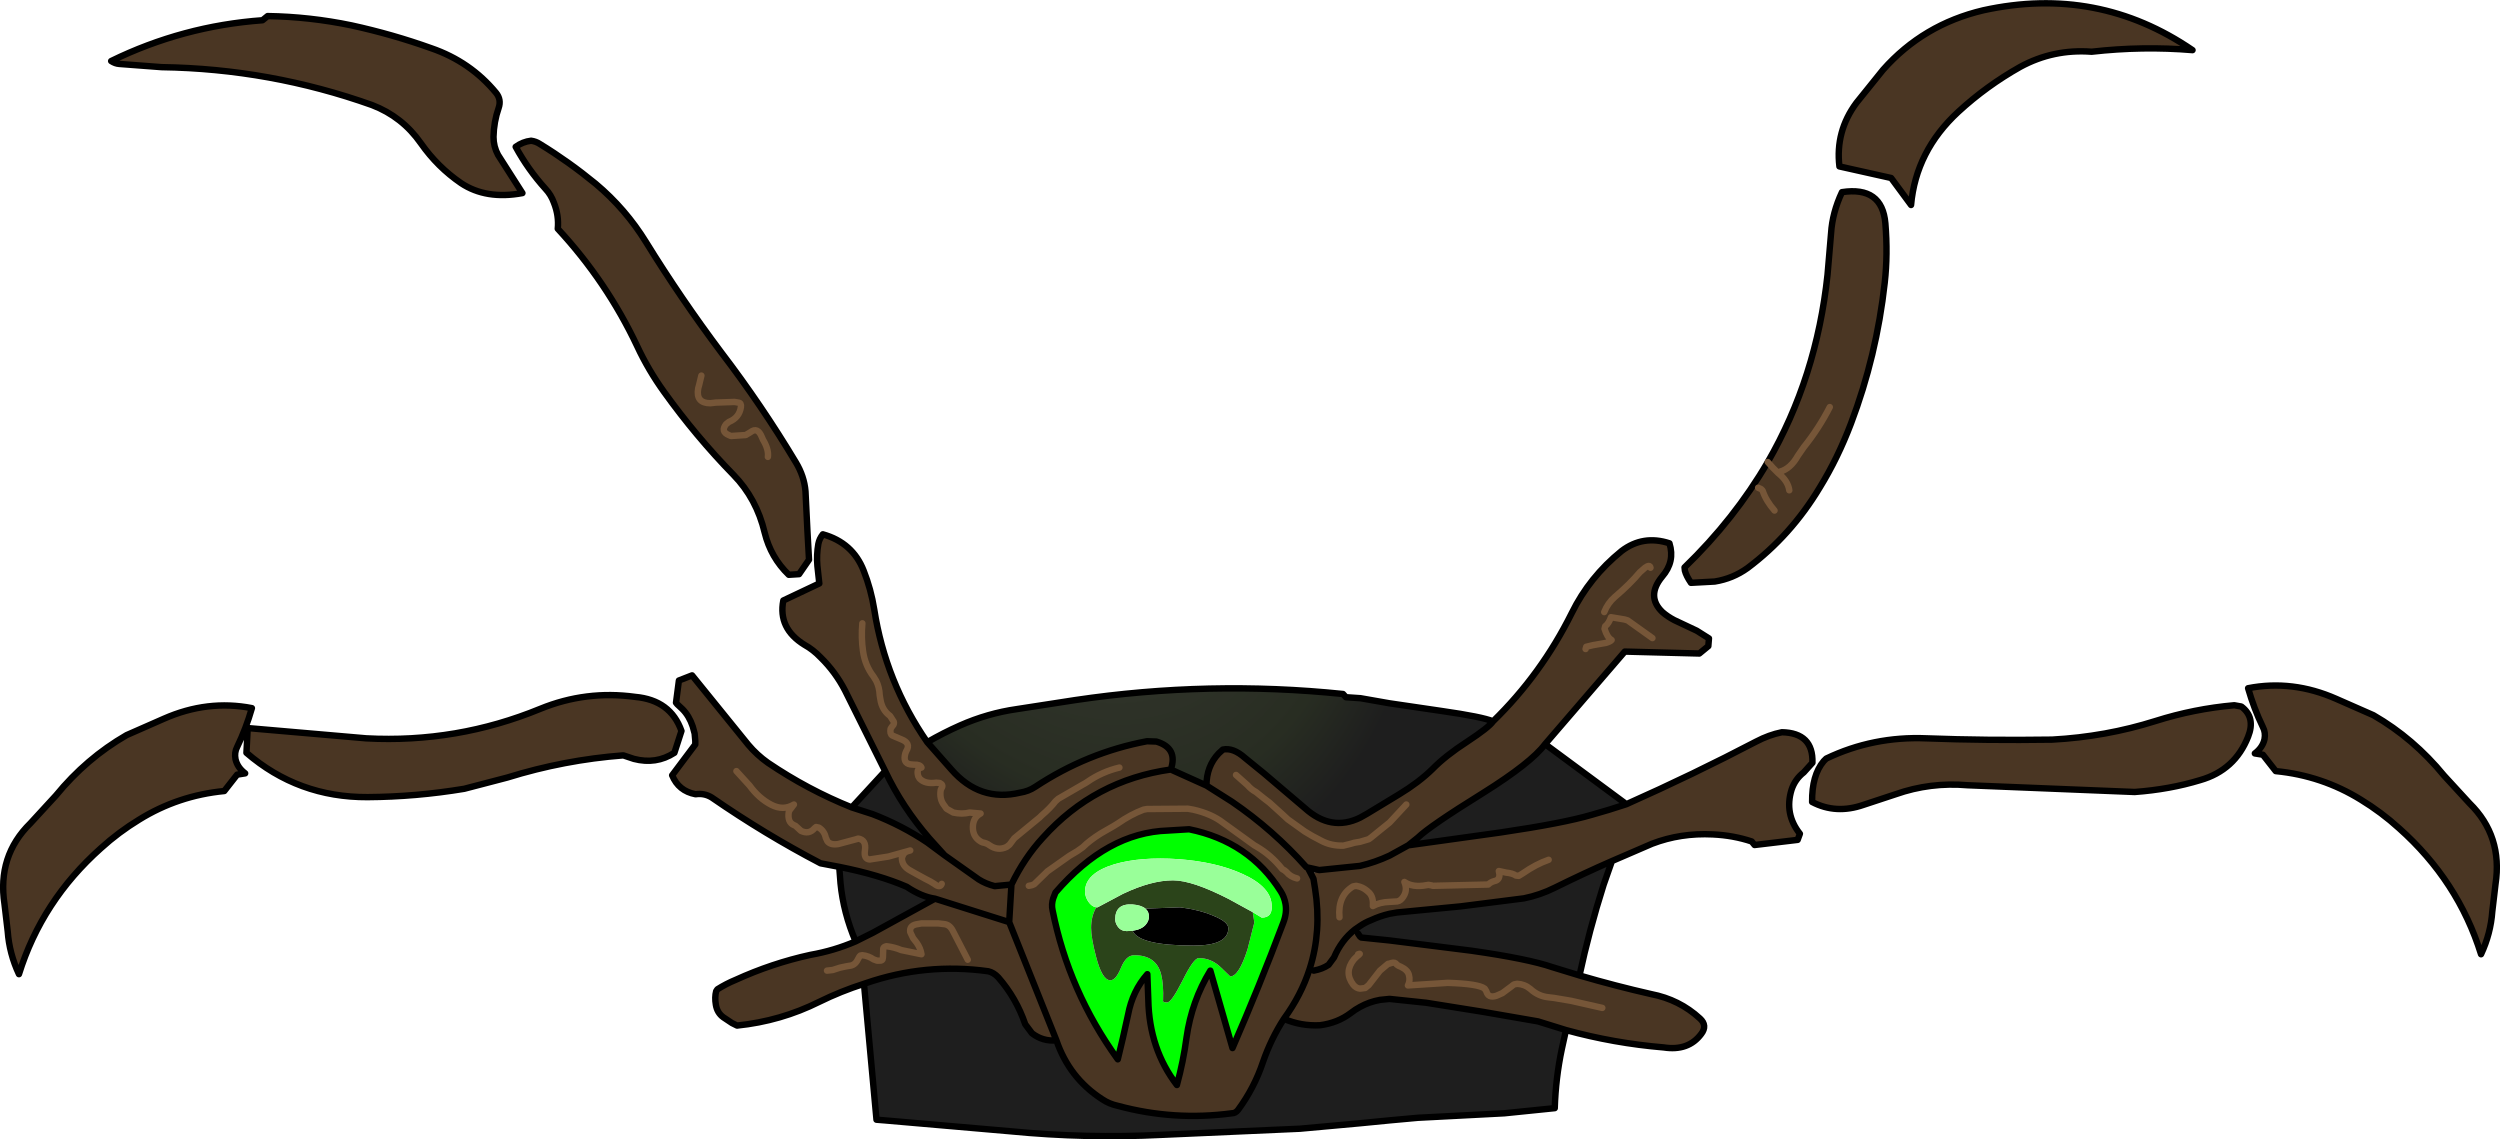 <?xml version="1.0" encoding="UTF-8" standalone="no"?>
<svg xmlns:xlink="http://www.w3.org/1999/xlink" height="177.3px" width="389.05px" xmlns="http://www.w3.org/2000/svg">
  <g transform="matrix(1.0, 0.0, 0.0, 1.0, 190.05, 130.35)">
    <path d="M4.9 11.6 L6.3 12.45 Q7.95 12.45 7.85 10.65 7.85 7.7 3.3 5.65 -0.75 3.8 -6.65 3.35 -12.55 2.95 -16.65 4.15 -21.2 5.55 -21.2 8.4 -21.2 9.15 -20.7 9.95 -20.15 10.75 -19.45 10.85 -20.25 12.25 -20.25 14.05 -20.25 15.6 -19.5 18.45 -18.55 22.2 -17.25 22.2 -16.4 22.2 -15.6 20.25 -14.8 18.3 -13.55 18.3 -10.1 18.3 -9.35 21.3 -8.95 22.9 -9.05 25.35 -9.15 25.65 -8.4 25.65 -7.75 25.65 -6.0 22.2 -4.3 18.75 -3.5 18.75 -1.55 18.75 -0.05 20.2 L1.4 21.6 Q2.75 21.6 4.1 17.35 L5.15 13.2 4.9 11.6 M10.0 10.3 Q10.25 11.7 9.65 13.25 5.95 23.1 1.75 32.75 L-1.7 20.7 Q-4.6 25.45 -5.4 31.1 -5.9 34.85 -6.9 38.5 -11.2 32.9 -11.35 25.25 L-11.5 21.25 Q-13.8 23.85 -14.5 27.55 L-15.3 31.15 -16.1 34.5 Q-23.75 23.9 -26.25 11.3 -26.45 10.4 -26.15 9.45 L-25.8 8.55 Q-17.75 -0.8 -8.3 -1.1 L-5.0 -1.3 Q4.35 0.6 9.25 8.35 9.8 9.2 10.0 10.3" fill="#00ff00" fill-rule="evenodd" stroke="none"/>
    <path d="M103.0 -119.5 Q109.25 -126.55 118.6 -128.75 136.4 -132.65 151.15 -122.55 143.4 -123.2 135.45 -122.3 129.5 -122.75 124.35 -119.95 119.1 -117.0 114.7 -112.95 108.1 -106.85 107.35 -98.45 L104.25 -102.65 96.2 -104.45 Q95.55 -109.9 98.85 -114.35 L103.0 -119.5 M-45.75 -14.85 L-42.0 -10.6 Q-37.55 -5.5 -31.3 -7.0 -30.0 -7.2 -28.95 -7.9 -20.85 -13.25 -11.55 -15.0 L-10.1 -14.95 Q-6.7 -13.95 -7.85 -10.6 L-2.3 -8.1 Q-2.3 -11.1 -0.4 -13.1 L0.25 -13.7 Q1.85 -14.05 3.7 -12.4 L6.65 -10.0 13.0 -4.6 Q17.1 -0.9 21.6 -3.1 L22.75 -3.75 27.7 -6.75 Q30.75 -8.6 32.85 -10.65 34.9 -12.75 38.3 -14.95 41.65 -17.15 42.3 -18.1 49.8 -25.4 54.55 -34.95 57.3 -40.55 62.3 -44.6 65.65 -47.15 69.75 -45.8 70.65 -42.95 68.6 -40.6 66.1 -37.55 68.65 -35.1 69.45 -34.4 70.5 -33.85 L74.0 -32.2 75.9 -31.0 75.8 -29.8 74.4 -28.65 62.8 -28.95 50.4 -14.55 Q48.25 -11.65 40.75 -6.95 32.45 -1.8 30.6 0.0 L29.1 1.2 43.45 -0.8 Q53.25 -2.25 57.65 -3.55 60.35 -4.3 63.05 -5.2 73.5 -9.85 83.25 -14.95 85.25 -16.0 87.25 -16.4 92.15 -16.3 92.0 -11.65 L90.65 -10.15 Q89.3 -9.1 88.75 -7.45 87.6 -3.7 90.05 -0.6 L89.7 0.35 83.0 1.15 82.55 0.6 Q79.7 -0.35 76.5 -0.5 71.5 -0.75 67.05 0.95 L60.8 3.65 Q56.45 5.55 51.9 7.8 49.6 8.95 47.1 9.45 L37.25 10.7 27.35 11.65 26.2 11.85 Q24.7 12.2 23.3 12.85 22.4 13.2 21.6 13.75 L20.8 14.3 21.3 14.95 21.6 15.4 21.8 15.55 26.2 16.0 38.95 17.6 Q47.7 18.85 51.5 20.15 L55.75 21.45 Q61.4 23.1 66.9 24.35 71.3 25.2 74.5 28.15 75.7 29.25 74.7 30.55 72.7 33.25 68.85 32.65 61.1 32.0 53.65 29.95 L49.3 28.6 40.65 27.1 31.9 25.7 26.2 25.1 24.7 25.25 Q23.05 25.55 21.6 26.35 20.85 26.75 20.15 27.3 18.1 28.85 15.35 29.2 12.4 29.35 9.75 28.2 7.75 31.3 6.5 34.9 5.15 38.95 2.6 42.4 2.2 42.9 1.65 42.9 -7.35 44.1 -16.05 41.75 -17.45 41.45 -18.55 40.7 -23.65 37.4 -25.65 31.55 -27.75 31.75 -29.45 30.45 L-30.5 29.05 Q-31.9 24.95 -34.7 21.75 -35.4 21.0 -36.25 20.8 -46.0 19.45 -55.3 22.65 L-55.6 22.75 Q-59.2 23.9 -62.55 25.55 -68.55 28.55 -75.35 29.25 L-76.15 28.85 -77.5 27.95 Q-78.45 27.25 -78.65 26.0 -78.85 24.85 -78.6 23.9 L-78.4 23.6 Q-77.05 22.75 -75.6 22.15 -69.9 19.55 -63.95 18.25 -60.25 17.6 -56.9 16.15 L-54.2 14.8 -44.55 9.5 Q-46.65 9.2 -48.95 7.65 -53.2 5.8 -59.45 4.55 L-62.35 4.0 Q-71.05 -0.55 -79.3 -6.25 -80.45 -6.95 -81.8 -6.75 -84.45 -7.25 -85.45 -9.7 L-81.85 -14.5 -81.85 -15.05 -81.95 -16.2 -82.25 -17.3 Q-82.8 -18.95 -83.85 -20.0 L-84.65 -20.75 -84.85 -21.0 -84.4 -24.45 -82.35 -25.25 -73.6 -14.45 Q-72.25 -12.85 -70.55 -11.65 -64.35 -7.45 -57.5 -4.7 L-54.25 -3.65 Q-49.7 -1.9 -45.75 0.75 L-43.05 2.75 -45.4 0.15 Q-49.65 -4.75 -52.3 -10.35 L-58.55 -22.9 Q-60.05 -25.8 -62.35 -28.05 -63.5 -29.25 -64.85 -30.0 -69.0 -32.55 -68.15 -36.9 L-62.55 -39.55 -62.85 -42.3 Q-63.0 -44.0 -62.7 -45.7 -62.55 -46.5 -62.0 -47.2 -57.35 -45.9 -55.65 -41.55 -54.5 -38.65 -54.0 -35.5 -52.25 -24.25 -45.75 -14.85 M28.8 -5.15 L26.2 -2.35 24.4 -0.9 23.3 0.0 22.95 0.25 21.6 0.65 20.7 0.8 20.2 0.95 19.0 1.25 Q17.1 1.3 15.6 0.5 14.1 -0.25 13.0 -0.95 L10.35 -2.85 9.6 -3.55 7.5 -5.45 6.65 -6.1 5.4 -7.1 Q4.65 -7.5 4.1 -8.15 L2.3 -9.75 4.1 -8.15 Q4.65 -7.5 5.4 -7.1 L6.65 -6.1 7.5 -5.45 9.6 -3.55 10.35 -2.85 13.0 -0.95 Q14.1 -0.25 15.6 0.5 17.1 1.3 19.0 1.25 L20.2 0.95 20.7 0.8 21.6 0.65 22.95 0.25 23.3 0.0 24.4 -0.9 26.2 -2.35 28.8 -5.15 M72.1 -42.05 Q79.9 -49.6 85.05 -58.45 92.65 -71.6 94.35 -87.6 L94.9 -94.05 Q95.1 -97.25 96.6 -100.45 102.85 -101.4 103.35 -95.6 103.75 -90.75 103.25 -86.35 102.0 -75.0 98.0 -64.45 95.95 -59.05 93.15 -54.5 88.65 -47.0 81.9 -41.95 79.6 -40.3 76.8 -39.85 L73.1 -39.65 Q72.35 -40.75 72.15 -41.55 L72.1 -42.05 M56.7 -29.35 L56.8 -29.7 57.85 -29.95 59.85 -30.3 Q60.55 -30.5 60.75 -30.75 60.05 -31.15 59.65 -32.5 L59.75 -32.9 Q60.3 -33.3 60.65 -34.3 L62.75 -33.95 63.25 -33.8 67.1 -31.05 63.25 -33.8 62.75 -33.95 60.65 -34.3 Q60.3 -33.3 59.75 -32.9 L59.65 -32.5 Q60.05 -31.15 60.75 -30.75 60.55 -30.5 59.85 -30.3 L57.85 -29.95 56.8 -29.7 56.7 -29.35 M59.6 -35.1 Q60.15 -36.5 61.25 -37.45 63.6 -39.45 65.15 -41.3 L65.95 -42.0 Q66.7 -42.55 66.8 -42.0 66.7 -42.55 65.95 -42.0 L65.15 -41.3 Q63.6 -39.45 61.25 -37.45 60.15 -36.5 59.6 -35.1 M94.7 -67.0 Q93.05 -63.75 90.65 -60.75 L89.75 -59.45 Q88.6 -57.4 86.95 -56.95 88.6 -57.4 89.75 -59.45 L90.65 -60.75 Q93.05 -63.75 94.7 -67.0 M83.55 -54.45 L84.0 -54.25 84.25 -54.0 Q84.75 -52.45 86.1 -50.9 84.75 -52.45 84.25 -54.0 L84.0 -54.25 83.55 -54.45 M85.05 -58.45 L85.85 -57.55 86.7 -56.7 Q88.2 -55.5 88.4 -54.05 88.2 -55.5 86.7 -56.7 L85.85 -57.55 85.05 -58.45 M91.95 -5.55 Q91.9 -9.7 93.75 -11.9 L94.15 -12.3 Q101.45 -15.8 109.75 -15.45 119.05 -15.1 129.3 -15.25 137.65 -15.7 145.4 -18.15 151.4 -20.05 157.65 -20.6 L158.75 -20.4 Q161.0 -18.7 159.8 -15.7 157.75 -10.5 152.35 -8.95 147.6 -7.5 142.15 -7.1 L116.15 -8.15 Q110.35 -8.65 104.95 -6.75 L99.95 -5.1 Q95.65 -3.6 91.95 -5.55 M194.25 -5.35 Q199.45 -0.25 198.3 7.25 L197.8 11.5 Q197.55 14.95 196.05 18.15 192.5 6.75 183.3 -1.45 180.55 -3.95 177.35 -5.9 171.3 -9.65 164.1 -10.35 L162.1 -12.9 160.85 -13.1 Q162.05 -14.0 162.35 -15.3 162.55 -16.35 162.1 -17.2 160.7 -20.1 159.8 -23.25 166.7 -24.6 173.5 -21.6 L179.3 -19.05 Q185.55 -15.45 190.3 -9.65 L194.25 -5.35 M59.3 26.5 L54.45 25.4 51.8 24.95 50.95 24.85 Q49.35 24.7 48.1 23.55 47.2 22.8 46.05 22.75 L45.55 22.85 45.1 23.2 43.75 24.2 42.85 24.6 Q41.55 25.05 41.25 23.9 L41.0 23.5 Q40.05 22.75 35.25 22.6 L29.05 23.0 Q29.45 22.25 29.2 21.35 29.0 20.6 27.95 20.1 L27.6 19.95 27.3 19.75 Q27.1 19.35 26.5 19.5 L26.2 19.6 25.95 19.65 24.7 20.7 22.95 22.95 22.4 23.4 21.6 23.5 Q21.0 23.45 20.55 22.9 19.05 20.95 20.65 18.95 L21.1 18.5 Q21.9 17.9 21.3 18.15 21.9 17.9 21.1 18.5 L20.65 18.95 Q19.05 20.95 20.55 22.9 21.0 23.45 21.6 23.5 L22.4 23.4 22.95 22.95 24.7 20.7 25.95 19.65 26.2 19.6 26.5 19.5 Q27.1 19.35 27.3 19.75 L27.6 19.95 27.95 20.1 Q29.0 20.6 29.2 21.35 29.45 22.25 29.05 23.0 L35.25 22.6 Q40.05 22.75 41.0 23.5 L41.25 23.9 Q41.55 25.05 42.85 24.6 L43.75 24.2 45.1 23.2 45.55 22.85 46.05 22.75 Q47.2 22.8 48.1 23.55 49.35 24.7 50.95 24.85 L51.8 24.95 54.45 25.4 59.3 26.5 M50.95 3.45 Q48.95 4.15 46.95 5.55 L46.3 5.95 45.85 5.9 Q45.35 5.55 44.35 5.45 L43.2 5.2 43.3 5.75 Q43.3 6.6 42.55 6.75 41.95 6.9 41.55 7.3 L32.9 7.5 32.8 7.45 32.25 7.35 31.95 7.4 Q29.8 7.8 28.5 6.9 29.1 8.3 28.15 9.45 27.7 10.0 27.05 9.95 L26.2 10.0 Q24.65 10.05 23.6 10.65 23.7 9.3 23.05 8.6 22.35 7.9 21.6 7.65 L21.0 7.5 20.5 7.6 Q18.1 9.05 18.4 12.4 18.1 9.05 20.5 7.6 L21.0 7.5 21.6 7.65 Q22.35 7.9 23.05 8.6 23.7 9.3 23.6 10.65 24.65 10.05 26.2 10.0 L27.05 9.95 Q27.7 10.0 28.15 9.45 29.1 8.3 28.5 6.9 29.8 7.8 31.95 7.4 L32.25 7.35 32.8 7.45 32.9 7.5 41.55 7.3 Q41.95 6.9 42.55 6.75 43.3 6.6 43.3 5.75 L43.2 5.2 44.35 5.45 Q45.35 5.55 45.85 5.9 L46.3 5.95 46.95 5.55 Q48.95 4.15 50.95 3.45 M15.25 5.05 L21.6 4.4 Q23.95 3.85 26.2 2.8 L29.1 1.2 26.2 2.8 Q23.95 3.85 21.6 4.4 L15.25 5.05 13.45 4.65 14.0 5.7 15.25 5.05 M9.75 28.2 Q12.45 24.5 13.75 20.45 15.65 14.55 14.6 7.95 L14.35 6.4 14.0 5.7 14.35 6.4 14.6 7.95 Q15.65 14.55 13.75 20.45 12.45 24.5 9.75 28.2 M-2.3 -8.1 L1.65 -5.6 Q8.1 -1.2 13.25 4.6 L13.45 4.65 13.25 4.6 Q8.1 -1.2 1.65 -5.6 L-2.3 -8.1 M-29.95 7.5 L-29.45 7.4 -29.1 7.25 -27.3 5.5 -27.05 5.25 -23.65 2.85 -22.4 2.1 -21.55 1.5 Q-20.5 0.45 -18.75 -0.65 L-16.75 -1.8 -16.1 -2.2 Q-14.1 -3.6 -12.1 -4.35 L-11.55 -4.45 -5.2 -4.5 -4.35 -4.35 Q-1.5 -3.7 0.3 -2.3 L5.15 1.2 5.5 1.4 Q7.75 2.7 9.5 4.9 L9.85 5.1 10.15 5.35 Q10.75 6.1 11.8 6.35 10.75 6.1 10.15 5.35 L9.85 5.1 9.5 4.9 Q7.75 2.7 5.5 1.4 L5.15 1.2 0.3 -2.3 Q-1.5 -3.7 -4.35 -4.35 L-5.2 -4.5 -11.55 -4.45 -12.1 -4.35 Q-14.1 -3.6 -16.1 -2.2 L-16.75 -1.8 -18.75 -0.65 Q-20.5 0.45 -21.55 1.5 L-22.4 2.1 -23.65 2.85 -27.05 5.25 -27.3 5.5 -29.1 7.25 -29.45 7.4 -29.95 7.5 M10.0 10.3 Q9.8 9.2 9.25 8.35 4.35 0.6 -5.0 -1.3 L-8.3 -1.1 Q-17.75 -0.8 -25.8 8.55 L-26.15 9.45 Q-26.45 10.4 -26.25 11.3 -23.75 23.9 -16.1 34.5 L-15.3 31.15 -14.5 27.55 Q-13.8 23.85 -11.5 21.25 L-11.35 25.25 Q-11.2 32.9 -6.9 38.5 -5.9 34.85 -5.4 31.1 -4.6 25.45 -1.7 20.7 L1.75 32.75 Q5.95 23.1 9.65 13.25 10.25 11.7 10.0 10.3 M14.4 20.7 Q15.75 20.45 16.7 19.8 L17.55 18.65 Q18.7 15.95 20.8 14.3 18.7 15.95 17.55 18.65 L16.7 19.8 Q15.75 20.45 14.4 20.7 M-105.15 -100.95 Q-107.9 -104.0 -109.8 -107.5 -108.7 -108.3 -107.4 -108.45 -106.65 -108.35 -106.05 -107.95 -101.55 -105.2 -97.35 -101.75 -92.7 -97.85 -89.5 -92.65 -84.1 -83.9 -77.8 -75.5 -71.5 -67.25 -66.2 -58.4 -64.9 -56.25 -64.7 -53.9 L-64.4 -47.75 -64.15 -43.25 -65.7 -41.0 -67.3 -40.9 Q-70.1 -43.6 -71.05 -47.45 -72.3 -52.75 -75.9 -56.45 -81.75 -62.45 -86.7 -69.35 -89.15 -72.75 -90.9 -76.5 -95.65 -86.55 -103.25 -94.75 -103.05 -96.8 -103.85 -98.8 -104.3 -100.05 -105.15 -100.95 M-185.3 -2.25 L-181.35 -6.55 Q-176.6 -12.35 -170.35 -15.95 L-164.55 -18.5 Q-157.75 -21.5 -150.85 -20.15 -151.75 -17.0 -153.15 -14.1 -153.6 -13.25 -153.4 -12.2 -153.1 -10.9 -151.9 -10.0 L-153.15 -9.8 -155.15 -7.25 Q-162.35 -6.55 -168.4 -2.8 -171.6 -0.85 -174.35 1.65 -183.55 9.85 -187.1 21.25 -188.6 18.05 -188.85 14.6 L-189.35 10.35 Q-190.5 2.85 -185.3 -2.25 M-171.5 -120.4 Q-172.15 -120.45 -172.75 -120.85 -161.6 -126.3 -149.2 -127.2 L-148.4 -127.85 Q-141.85 -127.75 -135.35 -126.4 -128.95 -125.0 -122.95 -122.85 -116.85 -120.75 -112.85 -115.9 -112.0 -114.85 -112.45 -113.55 -113.2 -111.4 -113.25 -109.05 -113.25 -107.55 -112.55 -106.25 L-108.75 -100.3 Q-114.4 -99.25 -118.3 -101.85 -121.95 -104.35 -124.55 -108.05 -127.45 -112.2 -132.15 -114.0 -148.0 -119.65 -164.9 -119.9 L-171.5 -120.4 M-80.9 -71.9 L-81.25 -70.45 -81.4 -69.9 Q-81.8 -67.6 -79.5 -67.6 L-78.65 -67.7 -75.75 -67.8 -75.15 -67.7 Q-74.65 -67.65 -74.75 -67.0 -75.0 -65.35 -76.6 -64.7 L-77.05 -64.35 Q-77.95 -63.2 -76.65 -62.65 L-76.3 -62.5 -74.0 -62.65 -73.25 -63.1 Q-72.15 -63.95 -71.5 -62.35 L-71.3 -61.9 Q-70.4 -60.4 -70.55 -59.25 -70.4 -60.4 -71.3 -61.9 L-71.5 -62.35 Q-72.15 -63.95 -73.25 -63.1 L-74.0 -62.65 -76.3 -62.5 -76.65 -62.65 Q-77.95 -63.2 -77.05 -64.35 L-76.6 -64.7 Q-75.0 -65.35 -74.75 -67.0 -74.65 -67.65 -75.15 -67.7 L-75.75 -67.8 -78.65 -67.7 -79.5 -67.6 Q-81.8 -67.6 -81.4 -69.9 L-81.25 -70.45 -80.9 -71.9 M-151.7 -13.2 L-151.5 -17.05 -133.05 -15.45 Q-118.95 -14.7 -105.95 -20.05 -98.85 -22.95 -91.2 -21.9 -85.7 -21.4 -84.0 -16.6 L-85.1 -13.2 Q-87.95 -11.35 -91.4 -12.25 L-93.05 -12.8 Q-102.25 -12.1 -111.1 -9.35 L-117.8 -7.6 Q-125.3 -6.35 -132.85 -6.3 -143.65 -6.25 -151.7 -13.2 M-75.45 -10.35 L-73.4 -8.1 Q-71.95 -6.1 -70.0 -5.1 -68.15 -4.15 -66.5 -5.15 L-67.15 -4.3 -67.3 -4.0 Q-67.55 -2.4 -66.5 -1.95 -66.2 -1.85 -66.05 -1.65 L-65.4 -1.05 Q-64.15 -0.45 -63.3 -1.45 L-63.05 -1.65 -62.6 -1.55 Q-61.75 -1.0 -61.55 0.0 L-61.3 0.55 Q-60.8 1.2 -59.6 1.0 L-56.8 0.25 -56.5 0.15 Q-55.2 0.35 -55.45 2.0 -55.65 3.35 -54.7 3.4 L-51.8 2.95 -48.75 2.1 Q-49.2 2.2 -49.5 2.65 L-49.7 3.15 Q-49.7 4.45 -48.35 5.15 L-47.55 5.6 -46.0 6.45 Q-45.25 6.8 -44.65 7.2 -43.75 7.9 -43.5 7.2 -43.75 7.9 -44.65 7.2 -45.25 6.8 -46.0 6.45 L-47.55 5.6 -48.35 5.15 Q-49.7 4.45 -49.7 3.15 L-49.5 2.65 Q-49.2 2.2 -48.75 2.1 L-51.8 2.95 -54.7 3.4 Q-55.65 3.35 -55.45 2.0 -55.2 0.35 -56.5 0.15 L-56.8 0.25 -59.6 1.0 Q-60.8 1.2 -61.3 0.55 L-61.55 0.0 Q-61.75 -1.0 -62.6 -1.55 L-63.05 -1.65 -63.3 -1.45 Q-64.15 -0.45 -65.4 -1.05 L-66.05 -1.65 Q-66.2 -1.85 -66.5 -1.95 -67.55 -2.4 -67.3 -4.0 L-67.15 -4.3 -66.5 -5.15 Q-68.15 -4.15 -70.0 -5.1 -71.95 -6.1 -73.4 -8.1 L-75.45 -10.35 M-55.85 -33.35 Q-56.05 -31.1 -55.75 -29.05 -55.45 -26.8 -54.1 -25.05 L-53.7 -24.4 Q-53.2 -23.4 -53.15 -22.15 L-53.05 -21.55 Q-52.8 -19.85 -51.55 -18.95 L-51.35 -18.65 -51.1 -18.25 Q-50.7 -17.8 -51.25 -17.25 L-51.45 -16.95 Q-51.6 -16.15 -51.2 -15.9 L-50.75 -15.7 -49.8 -15.3 Q-48.25 -14.7 -49.0 -13.5 L-49.15 -13.15 Q-49.6 -11.6 -48.4 -11.4 L-47.8 -11.35 Q-46.85 -11.4 -46.65 -10.9 -47.5 -10.75 -47.15 -9.55 L-46.95 -9.2 Q-46.1 -8.3 -44.35 -8.55 L-43.8 -8.5 Q-43.2 -8.2 -43.5 -7.75 L-43.65 -7.45 Q-43.9 -6.0 -43.1 -5.0 L-42.75 -4.5 -41.7 -3.9 Q-40.35 -3.6 -39.15 -3.9 L-37.45 -3.75 Q-38.6 -3.15 -38.65 -1.7 -38.7 -0.15 -37.45 0.6 L-37.15 0.75 Q-36.5 0.85 -36.05 1.2 -34.75 2.1 -33.4 1.45 L-32.95 1.1 -32.2 0.1 -28.25 -3.15 -27.95 -3.45 Q-26.6 -4.6 -25.8 -5.65 L-25.35 -6.05 -21.55 -8.25 Q-21.15 -8.45 -20.8 -8.7 -18.55 -10.25 -15.85 -10.9 -18.55 -10.25 -20.8 -8.7 -21.15 -8.45 -21.55 -8.25 L-25.35 -6.05 -25.8 -5.65 Q-26.6 -4.6 -27.95 -3.45 L-28.25 -3.15 -32.2 0.1 -32.95 1.1 -33.4 1.45 Q-34.75 2.1 -36.05 1.2 -36.5 0.85 -37.15 0.75 L-37.45 0.6 Q-38.7 -0.15 -38.65 -1.7 -38.6 -3.15 -37.45 -3.75 L-39.15 -3.9 Q-40.35 -3.6 -41.7 -3.9 L-42.75 -4.5 -43.1 -5.0 Q-43.9 -6.0 -43.65 -7.45 L-43.5 -7.75 Q-43.2 -8.2 -43.8 -8.5 L-44.35 -8.55 Q-46.1 -8.3 -46.95 -9.2 L-47.15 -9.55 Q-47.5 -10.75 -46.65 -10.9 -46.85 -11.4 -47.8 -11.35 L-48.4 -11.4 Q-49.6 -11.6 -49.15 -13.15 L-49.0 -13.5 Q-48.25 -14.7 -49.8 -15.3 L-50.75 -15.7 -51.2 -15.9 Q-51.6 -16.15 -51.45 -16.95 L-51.25 -17.25 Q-50.7 -17.8 -51.1 -18.25 L-51.35 -18.65 -51.55 -18.95 Q-52.8 -19.85 -53.05 -21.55 L-53.15 -22.15 Q-53.2 -23.4 -53.7 -24.4 L-54.1 -25.05 Q-55.45 -26.8 -55.75 -29.05 -56.05 -31.1 -55.85 -33.35 M-25.65 31.55 L-33.0 13.15 -32.65 7.3 -35.25 7.55 Q-36.65 7.2 -37.75 6.5 L-43.05 2.75 -37.75 6.5 Q-36.65 7.2 -35.25 7.55 L-32.65 7.3 Q-30.65 3.15 -27.75 0.0 -19.7 -8.95 -7.85 -10.6 -19.7 -8.95 -27.75 0.0 -30.65 3.15 -32.65 7.3 L-33.0 13.15 -25.65 31.55 M-48.4 2.0 L-48.75 2.1 -48.4 2.0 M-33.0 13.15 L-44.55 9.5 -33.0 13.15 M-61.35 20.7 L-60.45 20.6 -60.15 20.5 Q-59.35 20.2 -58.45 20.05 L-57.9 19.95 Q-57.0 19.9 -56.55 18.95 L-56.3 18.5 -56.15 18.35 -55.85 18.3 Q-54.9 18.4 -54.1 18.95 L-53.55 19.15 -53.25 19.15 Q-52.65 19.2 -52.65 18.7 L-52.6 17.25 Q-52.55 17.0 -52.1 16.9 -50.85 17.05 -49.8 17.5 L-46.65 18.15 Q-46.8 17.2 -47.4 16.35 L-47.95 15.65 -48.4 14.7 Q-48.55 13.75 -47.5 13.5 L-46.65 13.35 -44.05 13.35 -43.2 13.45 Q-42.3 13.5 -41.8 14.45 L-39.45 19.0 -41.8 14.45 Q-42.3 13.5 -43.2 13.45 L-44.05 13.35 -46.65 13.35 -47.5 13.5 Q-48.55 13.75 -48.4 14.7 L-47.95 15.65 -47.4 16.35 Q-46.8 17.2 -46.65 18.15 L-49.8 17.5 Q-50.85 17.05 -52.1 16.9 -52.55 17.0 -52.6 17.25 L-52.65 18.7 Q-52.65 19.2 -53.25 19.15 L-53.55 19.15 -54.1 18.95 Q-54.9 18.4 -55.85 18.3 L-56.15 18.35 -56.3 18.5 -56.55 18.95 Q-57.0 19.9 -57.9 19.95 L-58.45 20.05 Q-59.35 20.2 -60.15 20.5 L-60.45 20.6 -61.35 20.7" fill="#4a3623" fill-rule="evenodd" stroke="none"/>
    <path d="M-45.75 -14.85 Q-43.25 -16.3 -40.65 -17.45 -36.35 -19.35 -31.8 -20.0 L-22.75 -21.4 Q-1.9 -24.5 18.95 -22.35 L19.4 -21.85 21.6 -21.7 21.65 -21.7 26.2 -20.9 34.35 -19.7 Q40.6 -18.8 42.3 -18.1 41.65 -17.15 38.3 -14.95 34.9 -12.75 32.85 -10.65 30.75 -8.6 27.7 -6.75 L22.75 -3.75 21.6 -3.1 Q17.1 -0.9 13.0 -4.6 L6.65 -10.0 3.7 -12.4 Q1.85 -14.05 0.25 -13.7 L-0.4 -13.1 Q-2.3 -11.1 -2.3 -8.1 L-7.85 -10.6 Q-6.7 -13.95 -10.1 -14.95 L-11.55 -15.0 Q-20.85 -13.25 -28.95 -7.9 -30.0 -7.2 -31.3 -7.0 -37.55 -5.5 -42.0 -10.6 L-45.75 -14.85 M50.4 -14.55 L63.05 -5.2 Q60.35 -4.3 57.65 -3.55 53.25 -2.25 43.45 -0.8 L29.1 1.2 30.6 0.0 Q32.45 -1.8 40.75 -6.95 48.25 -11.65 50.4 -14.55 M60.8 3.65 L59.5 7.35 Q57.25 14.45 55.75 21.45 L51.5 20.15 Q47.7 18.85 38.95 17.6 L26.2 16.0 21.8 15.55 21.6 15.4 21.3 14.95 20.8 14.3 21.6 13.75 Q22.4 13.2 23.3 12.85 24.7 12.2 26.2 11.85 L27.35 11.65 37.25 10.7 47.1 9.45 Q49.6 8.95 51.9 7.8 56.45 5.55 60.8 3.65 M53.65 29.95 L53.0 32.9 Q52.05 37.4 51.9 42.1 L44.05 42.9 30.6 43.6 26.2 44.0 21.6 44.45 12.25 45.3 -9.2 46.25 Q-21.0 46.85 -32.8 45.7 L-52.4 44.0 -53.65 43.9 -55.6 22.75 -55.3 22.65 Q-46.0 19.45 -36.25 20.8 -35.4 21.0 -34.7 21.75 -31.9 24.95 -30.5 29.05 L-29.45 30.45 Q-27.75 31.75 -25.65 31.55 -23.65 37.4 -18.55 40.7 -17.45 41.45 -16.05 41.75 -7.35 44.1 1.65 42.9 2.2 42.9 2.6 42.4 5.15 38.95 6.5 34.9 7.75 31.3 9.75 28.2 12.4 29.35 15.35 29.2 18.1 28.85 20.15 27.3 20.85 26.75 21.6 26.35 23.05 25.55 24.7 25.25 L26.2 25.1 31.9 25.7 40.65 27.1 49.3 28.6 53.65 29.95 M-56.9 16.15 Q-58.8 11.7 -59.25 7.1 L-59.45 4.55 Q-53.2 5.8 -48.95 7.65 -46.65 9.2 -44.55 9.5 L-54.2 14.8 -56.9 16.15 M-57.5 -4.7 L-52.3 -10.35 Q-49.65 -4.75 -45.4 0.15 L-45.75 0.75 Q-49.7 -1.9 -54.25 -3.65 L-57.5 -4.7 M15.25 5.05 L14.0 5.7 13.45 4.65 15.25 5.05" fill="url(#gradient0)" fill-rule="evenodd" stroke="none"/>
    <path d="M-19.45 10.85 L-19.25 10.85 -15.3 8.75 Q-10.9 6.65 -7.5 6.65 -4.5 6.65 1.15 9.55 L4.9 11.6 5.15 13.2 4.1 17.35 Q2.75 21.6 1.4 21.6 L-0.05 20.2 Q-1.55 18.75 -3.5 18.75 -4.3 18.75 -6.0 22.2 -7.75 25.65 -8.4 25.65 -9.15 25.65 -9.05 25.35 -8.95 22.9 -9.35 21.3 -10.1 18.3 -13.55 18.3 -14.8 18.3 -15.6 20.25 -16.4 22.2 -17.25 22.2 -18.55 22.2 -19.5 18.45 -20.25 15.6 -20.25 14.05 -20.25 12.25 -19.45 10.85 M-13.8 14.5 Q-12.75 16.8 -4.3 16.8 1.1 16.8 1.1 14.1 1.1 13.1 -1.25 12.15 -3.5 11.2 -6.4 10.85 L-11.8 11.05 Q-12.45 10.5 -13.85 10.4 -16.5 10.25 -16.5 12.7 -16.5 13.3 -16.1 13.85 -15.6 14.55 -14.7 14.55 L-13.8 14.5" fill="#2b441a" fill-rule="evenodd" stroke="none"/>
    <path d="M-11.8 11.05 L-6.4 10.85 Q-3.5 11.2 -1.25 12.15 1.1 13.1 1.1 14.1 1.1 16.8 -4.3 16.8 -12.75 16.8 -13.8 14.5 -12.4 14.3 -11.75 13.55 -11.25 12.95 -11.25 12.3 -11.25 11.5 -11.8 11.05" fill="#000000" fill-rule="evenodd" stroke="none"/>
    <path d="M4.9 11.6 L1.15 9.55 Q-4.5 6.65 -7.5 6.65 -10.9 6.65 -15.3 8.75 L-19.25 10.85 -19.45 10.85 Q-20.15 10.75 -20.7 9.95 -21.2 9.15 -21.2 8.4 -21.2 5.55 -16.65 4.15 -12.55 2.95 -6.65 3.35 -0.75 3.8 3.3 5.65 7.85 7.7 7.85 10.65 7.95 12.45 6.3 12.45 L4.9 11.6 M-11.8 11.05 Q-11.25 11.5 -11.25 12.3 -11.25 12.95 -11.75 13.55 -12.4 14.3 -13.8 14.5 L-14.7 14.55 Q-15.6 14.55 -16.1 13.85 -16.5 13.3 -16.5 12.7 -16.5 10.25 -13.85 10.4 -12.45 10.5 -11.8 11.05" fill="#99ff99" fill-rule="evenodd" stroke="none"/>
    <path d="M103.0 -119.5 L98.85 -114.35 Q95.55 -109.9 96.2 -104.45 L104.25 -102.65 107.35 -98.45 Q108.1 -106.85 114.7 -112.95 119.1 -117.0 124.35 -119.95 129.5 -122.75 135.45 -122.3 143.4 -123.2 151.15 -122.55 136.4 -132.65 118.6 -128.75 109.25 -126.55 103.0 -119.5 M42.3 -18.1 Q40.6 -18.8 34.35 -19.7 L26.2 -20.9 21.65 -21.7 21.6 -21.7 19.4 -21.85 18.95 -22.35 Q-1.9 -24.5 -22.75 -21.4 L-31.8 -20.0 Q-36.35 -19.35 -40.65 -17.45 -43.25 -16.3 -45.75 -14.85 L-42.0 -10.6 Q-37.55 -5.5 -31.3 -7.0 -30.0 -7.2 -28.95 -7.9 -20.85 -13.25 -11.55 -15.0 L-10.1 -14.95 Q-6.7 -13.95 -7.85 -10.6 L-2.3 -8.1 Q-2.3 -11.1 -0.4 -13.1 L0.25 -13.7 Q1.85 -14.05 3.7 -12.4 L6.65 -10.0 13.0 -4.6 Q17.1 -0.9 21.6 -3.1 L22.75 -3.75 27.7 -6.75 Q30.75 -8.6 32.85 -10.65 34.9 -12.75 38.3 -14.95 41.65 -17.15 42.3 -18.1 49.8 -25.4 54.55 -34.95 57.3 -40.55 62.3 -44.6 65.65 -47.15 69.75 -45.8 70.65 -42.95 68.6 -40.6 66.1 -37.55 68.65 -35.1 69.45 -34.4 70.5 -33.85 L74.0 -32.2 75.9 -31.0 75.8 -29.8 74.4 -28.65 62.8 -28.95 50.4 -14.55 63.05 -5.2 Q73.5 -9.85 83.25 -14.95 85.25 -16.0 87.25 -16.4 92.15 -16.3 92.0 -11.65 L90.65 -10.15 Q89.3 -9.1 88.75 -7.45 87.6 -3.7 90.05 -0.6 L89.7 0.35 83.0 1.15 82.55 0.6 Q79.7 -0.35 76.5 -0.5 71.5 -0.75 67.05 0.95 L60.8 3.65 59.5 7.35 Q57.25 14.45 55.75 21.45 61.4 23.1 66.9 24.35 71.3 25.2 74.5 28.15 75.7 29.25 74.7 30.55 72.7 33.25 68.85 32.65 61.1 32.0 53.65 29.95 L53.0 32.9 Q52.05 37.4 51.9 42.1 L44.05 42.9 30.6 43.6 26.2 44.0 21.6 44.45 12.25 45.3 -9.2 46.25 Q-21.0 46.85 -32.8 45.7 L-52.4 44.0 -53.65 43.9 -55.6 22.75 Q-59.2 23.9 -62.55 25.55 -68.55 28.55 -75.35 29.25 L-76.15 28.85 -77.5 27.95 Q-78.45 27.25 -78.65 26.0 -78.85 24.85 -78.6 23.9 L-78.4 23.6 Q-77.05 22.75 -75.6 22.15 -69.9 19.55 -63.95 18.25 -60.25 17.6 -56.9 16.15 -58.8 11.7 -59.25 7.1 L-59.45 4.55 -62.35 4.0 Q-71.05 -0.55 -79.3 -6.25 -80.45 -6.95 -81.8 -6.75 -84.45 -7.25 -85.45 -9.7 L-81.85 -14.5 -81.85 -15.05 -81.95 -16.2 -82.25 -17.3 Q-82.8 -18.95 -83.85 -20.0 L-84.65 -20.75 -84.85 -21.0 -84.4 -24.45 -82.35 -25.25 -73.6 -14.45 Q-72.25 -12.85 -70.55 -11.65 -64.35 -7.45 -57.5 -4.7 L-52.3 -10.35 -58.55 -22.9 Q-60.05 -25.8 -62.35 -28.05 -63.5 -29.25 -64.85 -30.0 -69.0 -32.55 -68.15 -36.9 L-62.55 -39.55 -62.85 -42.3 Q-63.0 -44.0 -62.7 -45.7 -62.55 -46.5 -62.0 -47.2 -57.35 -45.9 -55.65 -41.55 -54.5 -38.65 -54.0 -35.5 -52.25 -24.25 -45.75 -14.85 M72.1 -42.05 Q79.9 -49.6 85.05 -58.45 92.65 -71.6 94.35 -87.6 L94.9 -94.05 Q95.1 -97.25 96.6 -100.45 102.85 -101.4 103.35 -95.6 103.75 -90.75 103.25 -86.35 102.0 -75.0 98.0 -64.45 95.95 -59.05 93.15 -54.5 88.65 -47.0 81.9 -41.95 79.6 -40.3 76.8 -39.85 L73.1 -39.65 Q72.35 -40.75 72.15 -41.55 L72.1 -42.05 M50.4 -14.55 Q48.25 -11.65 40.75 -6.95 32.45 -1.8 30.6 0.0 L29.1 1.2 43.45 -0.8 Q53.25 -2.25 57.65 -3.55 60.35 -4.3 63.05 -5.2 M91.95 -5.55 Q91.9 -9.7 93.75 -11.9 L94.15 -12.3 Q101.45 -15.8 109.75 -15.45 119.05 -15.1 129.3 -15.25 137.65 -15.7 145.4 -18.15 151.4 -20.05 157.65 -20.6 L158.75 -20.4 Q161.0 -18.7 159.8 -15.7 157.75 -10.5 152.35 -8.95 147.6 -7.5 142.15 -7.1 L116.15 -8.15 Q110.35 -8.65 104.95 -6.75 L99.95 -5.1 Q95.65 -3.6 91.95 -5.55 M194.25 -5.35 Q199.45 -0.25 198.3 7.25 L197.8 11.5 Q197.55 14.95 196.05 18.15 192.5 6.75 183.3 -1.45 180.55 -3.95 177.35 -5.9 171.3 -9.65 164.1 -10.35 L162.1 -12.9 160.85 -13.1 Q162.05 -14.0 162.35 -15.3 162.55 -16.35 162.1 -17.2 160.7 -20.1 159.8 -23.25 166.7 -24.6 173.5 -21.6 L179.3 -19.05 Q185.55 -15.45 190.3 -9.65 L194.25 -5.35 M21.3 14.95 L21.6 15.4 21.8 15.55 26.2 16.0 38.95 17.6 Q47.7 18.85 51.5 20.15 L55.75 21.45 M60.8 3.65 Q56.45 5.55 51.9 7.8 49.6 8.95 47.1 9.45 L37.25 10.7 27.35 11.65 26.2 11.85 Q24.7 12.2 23.3 12.85 22.4 13.2 21.6 13.75 L20.8 14.3 Q18.7 15.95 17.55 18.65 L16.7 19.8 Q15.75 20.45 14.4 20.7 M53.65 29.95 L49.3 28.6 40.65 27.1 31.9 25.7 26.2 25.1 24.7 25.25 Q23.05 25.55 21.6 26.35 20.85 26.75 20.15 27.3 18.1 28.85 15.35 29.2 12.4 29.35 9.75 28.2 7.75 31.3 6.5 34.9 5.15 38.95 2.6 42.4 2.2 42.9 1.65 42.9 -7.35 44.1 -16.05 41.75 -17.45 41.45 -18.55 40.7 -23.65 37.4 -25.65 31.55 -27.75 31.75 -29.45 30.45 L-30.5 29.05 Q-31.9 24.95 -34.7 21.75 -35.4 21.0 -36.25 20.8 -46.0 19.45 -55.3 22.65 L-55.6 22.75 M29.1 1.2 L26.2 2.8 Q23.95 3.85 21.6 4.4 L15.25 5.05 13.45 4.65 13.25 4.6 Q8.1 -1.2 1.65 -5.6 L-2.3 -8.1 M14.0 5.7 L14.35 6.4 14.6 7.95 Q15.65 14.55 13.75 20.45 12.45 24.5 9.75 28.2 M14.0 5.7 L13.45 4.65 M10.0 10.3 Q10.25 11.7 9.65 13.25 5.95 23.1 1.75 32.75 L-1.7 20.7 Q-4.6 25.45 -5.4 31.1 -5.9 34.85 -6.9 38.5 -11.2 32.9 -11.35 25.25 L-11.5 21.25 Q-13.8 23.85 -14.5 27.55 L-15.3 31.15 -16.1 34.5 Q-23.75 23.9 -26.25 11.3 -26.45 10.4 -26.15 9.45 L-25.8 8.55 Q-17.75 -0.8 -8.3 -1.1 L-5.0 -1.3 Q4.35 0.6 9.25 8.35 9.8 9.2 10.0 10.3 M-171.5 -120.4 L-164.9 -119.9 Q-148.0 -119.65 -132.15 -114.0 -127.45 -112.2 -124.55 -108.05 -121.95 -104.35 -118.3 -101.85 -114.4 -99.25 -108.75 -100.3 L-112.55 -106.25 Q-113.25 -107.55 -113.25 -109.05 -113.2 -111.4 -112.45 -113.55 -112.0 -114.85 -112.85 -115.9 -116.85 -120.75 -122.95 -122.85 -128.95 -125.0 -135.35 -126.4 -141.85 -127.75 -148.4 -127.85 L-149.2 -127.2 Q-161.6 -126.3 -172.75 -120.85 -172.15 -120.45 -171.5 -120.4 M-185.3 -2.25 Q-190.5 2.85 -189.35 10.35 L-188.85 14.6 Q-188.6 18.05 -187.1 21.25 -183.55 9.85 -174.35 1.65 -171.6 -0.85 -168.4 -2.8 -162.35 -6.55 -155.15 -7.25 L-153.15 -9.8 -151.9 -10.0 Q-153.1 -10.9 -153.4 -12.2 -153.6 -13.25 -153.15 -14.1 -151.75 -17.0 -150.85 -20.15 -157.75 -21.5 -164.55 -18.5 L-170.35 -15.95 Q-176.6 -12.35 -181.35 -6.55 L-185.3 -2.25 M-105.15 -100.95 Q-104.3 -100.05 -103.85 -98.8 -103.05 -96.8 -103.25 -94.75 -95.65 -86.55 -90.9 -76.5 -89.15 -72.75 -86.7 -69.35 -81.75 -62.45 -75.9 -56.45 -72.3 -52.75 -71.05 -47.45 -70.1 -43.6 -67.3 -40.9 L-65.7 -41.0 -64.15 -43.25 -64.4 -47.75 -64.7 -53.9 Q-64.9 -56.25 -66.2 -58.4 -71.5 -67.25 -77.8 -75.5 -84.1 -83.9 -89.5 -92.65 -92.7 -97.85 -97.35 -101.75 -101.55 -105.2 -106.05 -107.95 -106.65 -108.35 -107.4 -108.45 -108.7 -108.3 -109.8 -107.5 -107.9 -104.0 -105.15 -100.95 M-151.7 -13.2 Q-143.65 -6.25 -132.85 -6.3 -125.3 -6.35 -117.8 -7.6 L-111.1 -9.35 Q-102.25 -12.1 -93.05 -12.8 L-91.4 -12.25 Q-87.95 -11.35 -85.1 -13.2 L-84.0 -16.6 Q-85.7 -21.4 -91.2 -21.9 -98.85 -22.95 -105.95 -20.05 -118.95 -14.7 -133.05 -15.45 L-151.5 -17.05 -151.7 -13.2 M-45.75 0.75 Q-49.7 -1.9 -54.25 -3.65 L-57.5 -4.7 M-43.05 2.75 L-37.75 6.5 Q-36.65 7.2 -35.25 7.55 L-32.65 7.3 Q-30.65 3.15 -27.75 0.0 -19.7 -8.95 -7.85 -10.6 M-32.65 7.3 L-33.0 13.15 -25.65 31.55 M-45.4 0.15 L-43.05 2.75 -45.75 0.75 M-45.4 0.15 Q-49.65 -4.75 -52.3 -10.35 M-59.45 4.55 Q-53.2 5.8 -48.95 7.65 -46.65 9.2 -44.55 9.5 L-33.0 13.15 M-44.55 9.5 L-54.2 14.8 -56.9 16.15" fill="none" stroke="#000000" stroke-linecap="round" stroke-linejoin="round" stroke-width="1.0"/>
    <path d="M2.3 -9.75 L4.1 -8.15 Q4.65 -7.5 5.4 -7.1 L6.65 -6.1 7.5 -5.45 9.6 -3.55 10.35 -2.85 13.0 -0.95 Q14.1 -0.25 15.6 0.5 17.1 1.3 19.0 1.25 L20.2 0.95 20.7 0.8 21.6 0.65 22.95 0.25 23.3 0.0 24.4 -0.9 26.2 -2.35 28.8 -5.15 M66.8 -42.0 Q66.7 -42.55 65.95 -42.0 L65.15 -41.3 Q63.6 -39.45 61.25 -37.45 60.15 -36.5 59.6 -35.1 M67.1 -31.05 L63.25 -33.8 62.75 -33.95 60.65 -34.3 Q60.3 -33.3 59.75 -32.9 L59.65 -32.5 Q60.05 -31.15 60.75 -30.75 60.55 -30.5 59.85 -30.3 L57.85 -29.95 56.8 -29.7 56.7 -29.35 M88.4 -54.05 Q88.2 -55.5 86.7 -56.7 L85.85 -57.55 85.05 -58.45 M86.1 -50.9 Q84.75 -52.45 84.25 -54.0 L84.0 -54.25 83.55 -54.45 M86.95 -56.95 Q88.6 -57.4 89.75 -59.45 L90.65 -60.75 Q93.05 -63.75 94.7 -67.0 M18.4 12.4 Q18.1 9.05 20.5 7.6 L21.0 7.5 21.6 7.65 Q22.35 7.9 23.05 8.6 23.7 9.3 23.6 10.65 24.65 10.05 26.2 10.0 L27.05 9.95 Q27.7 10.0 28.15 9.45 29.1 8.3 28.5 6.9 29.8 7.8 31.95 7.4 L32.25 7.35 32.8 7.45 32.9 7.5 41.55 7.3 Q41.95 6.9 42.55 6.75 43.3 6.6 43.3 5.75 L43.2 5.2 44.35 5.45 Q45.35 5.55 45.85 5.9 L46.3 5.95 46.95 5.55 Q48.95 4.15 50.95 3.45 M21.3 18.15 Q21.9 17.9 21.1 18.5 L20.65 18.95 Q19.05 20.95 20.55 22.9 21.0 23.45 21.6 23.5 L22.4 23.4 22.95 22.95 24.7 20.7 25.95 19.65 26.2 19.6 26.5 19.5 Q27.1 19.35 27.3 19.75 L27.6 19.95 27.95 20.1 Q29.0 20.6 29.2 21.35 29.45 22.25 29.05 23.0 L35.25 22.6 Q40.05 22.75 41.0 23.5 L41.25 23.9 Q41.55 25.05 42.85 24.6 L43.75 24.2 45.1 23.2 45.55 22.85 46.05 22.75 Q47.2 22.8 48.1 23.55 49.35 24.7 50.95 24.85 L51.8 24.95 54.45 25.4 59.3 26.5 M11.8 6.35 Q10.75 6.1 10.15 5.35 L9.85 5.1 9.5 4.9 Q7.75 2.7 5.5 1.4 L5.15 1.2 0.3 -2.3 Q-1.5 -3.7 -4.35 -4.35 L-5.2 -4.5 -11.55 -4.45 -12.1 -4.35 Q-14.1 -3.6 -16.1 -2.2 L-16.75 -1.8 -18.75 -0.65 Q-20.5 0.45 -21.55 1.5 L-22.4 2.1 -23.65 2.85 -27.05 5.25 -27.3 5.5 -29.1 7.25 -29.45 7.4 -29.95 7.5 M-70.55 -59.25 Q-70.4 -60.4 -71.3 -61.9 L-71.5 -62.35 Q-72.15 -63.95 -73.25 -63.1 L-74.0 -62.65 -76.3 -62.5 -76.65 -62.65 Q-77.95 -63.2 -77.05 -64.35 L-76.6 -64.7 Q-75.0 -65.35 -74.75 -67.0 -74.65 -67.65 -75.15 -67.7 L-75.75 -67.8 -78.65 -67.7 -79.5 -67.6 Q-81.8 -67.6 -81.4 -69.9 L-81.25 -70.45 -80.9 -71.9 M-15.85 -10.9 Q-18.55 -10.25 -20.8 -8.7 -21.15 -8.45 -21.55 -8.25 L-25.35 -6.05 -25.8 -5.65 Q-26.6 -4.6 -27.95 -3.45 L-28.25 -3.15 -32.2 0.1 -32.95 1.1 -33.4 1.45 Q-34.75 2.1 -36.05 1.2 -36.5 0.85 -37.15 0.75 L-37.45 0.6 Q-38.7 -0.15 -38.65 -1.7 -38.6 -3.15 -37.45 -3.75 L-39.15 -3.9 Q-40.35 -3.6 -41.7 -3.9 L-42.75 -4.5 -43.1 -5.0 Q-43.9 -6.0 -43.65 -7.45 L-43.5 -7.75 Q-43.2 -8.2 -43.8 -8.5 L-44.35 -8.55 Q-46.1 -8.3 -46.95 -9.2 L-47.15 -9.55 Q-47.5 -10.75 -46.65 -10.9 -46.85 -11.4 -47.8 -11.35 L-48.4 -11.4 Q-49.6 -11.6 -49.15 -13.15 L-49.0 -13.5 Q-48.25 -14.7 -49.8 -15.3 L-50.75 -15.7 -51.2 -15.9 Q-51.6 -16.15 -51.45 -16.95 L-51.25 -17.25 Q-50.7 -17.8 -51.1 -18.25 L-51.35 -18.65 -51.55 -18.95 Q-52.8 -19.85 -53.05 -21.55 L-53.15 -22.15 Q-53.2 -23.4 -53.7 -24.4 L-54.1 -25.05 Q-55.45 -26.8 -55.75 -29.05 -56.05 -31.1 -55.85 -33.35 M-43.5 7.2 Q-43.75 7.9 -44.65 7.2 -45.25 6.8 -46.0 6.45 L-47.55 5.6 -48.35 5.15 Q-49.7 4.45 -49.7 3.15 L-49.5 2.65 Q-49.2 2.2 -48.75 2.1 L-51.8 2.95 -54.7 3.4 Q-55.65 3.35 -55.45 2.0 -55.2 0.35 -56.5 0.15 L-56.8 0.25 -59.6 1.0 Q-60.8 1.2 -61.3 0.55 L-61.55 0.0 Q-61.75 -1.0 -62.6 -1.55 L-63.05 -1.65 -63.3 -1.45 Q-64.15 -0.45 -65.4 -1.05 L-66.05 -1.65 Q-66.2 -1.85 -66.5 -1.95 -67.55 -2.4 -67.3 -4.0 L-67.15 -4.3 -66.5 -5.15 Q-68.15 -4.15 -70.0 -5.1 -71.95 -6.1 -73.4 -8.1 L-75.45 -10.35 M-48.75 2.1 L-48.4 2.0 M-39.45 19.0 L-41.8 14.45 Q-42.3 13.5 -43.2 13.45 L-44.05 13.35 -46.65 13.35 -47.5 13.5 Q-48.55 13.75 -48.4 14.7 L-47.95 15.65 -47.4 16.35 Q-46.8 17.2 -46.65 18.15 L-49.8 17.5 Q-50.85 17.05 -52.1 16.9 -52.55 17.0 -52.6 17.25 L-52.65 18.7 Q-52.65 19.2 -53.25 19.15 L-53.55 19.15 -54.1 18.95 Q-54.9 18.4 -55.85 18.3 L-56.15 18.35 -56.3 18.5 -56.55 18.95 Q-57.0 19.9 -57.9 19.95 L-58.45 20.05 Q-59.35 20.2 -60.15 20.5 L-60.45 20.6 -61.35 20.7" fill="none" stroke="#765638" stroke-linecap="round" stroke-linejoin="round" stroke-width="1.0"/>
  </g>
  <defs>
    <radialGradient cx="0" cy="0" gradientTransform="matrix(0.062, -0.02, 0.029, 0.09, -24.0, -68.5)" gradientUnits="userSpaceOnUse" id="gradient0" r="819.2" spreadMethod="pad">
      <stop offset="0.0" stop-color="#3f4039"/>
      <stop offset="0.827" stop-color="#282d22"/>
      <stop offset="1.0" stop-color="#1e1e1e"/>
    </radialGradient>
  </defs>
</svg>
